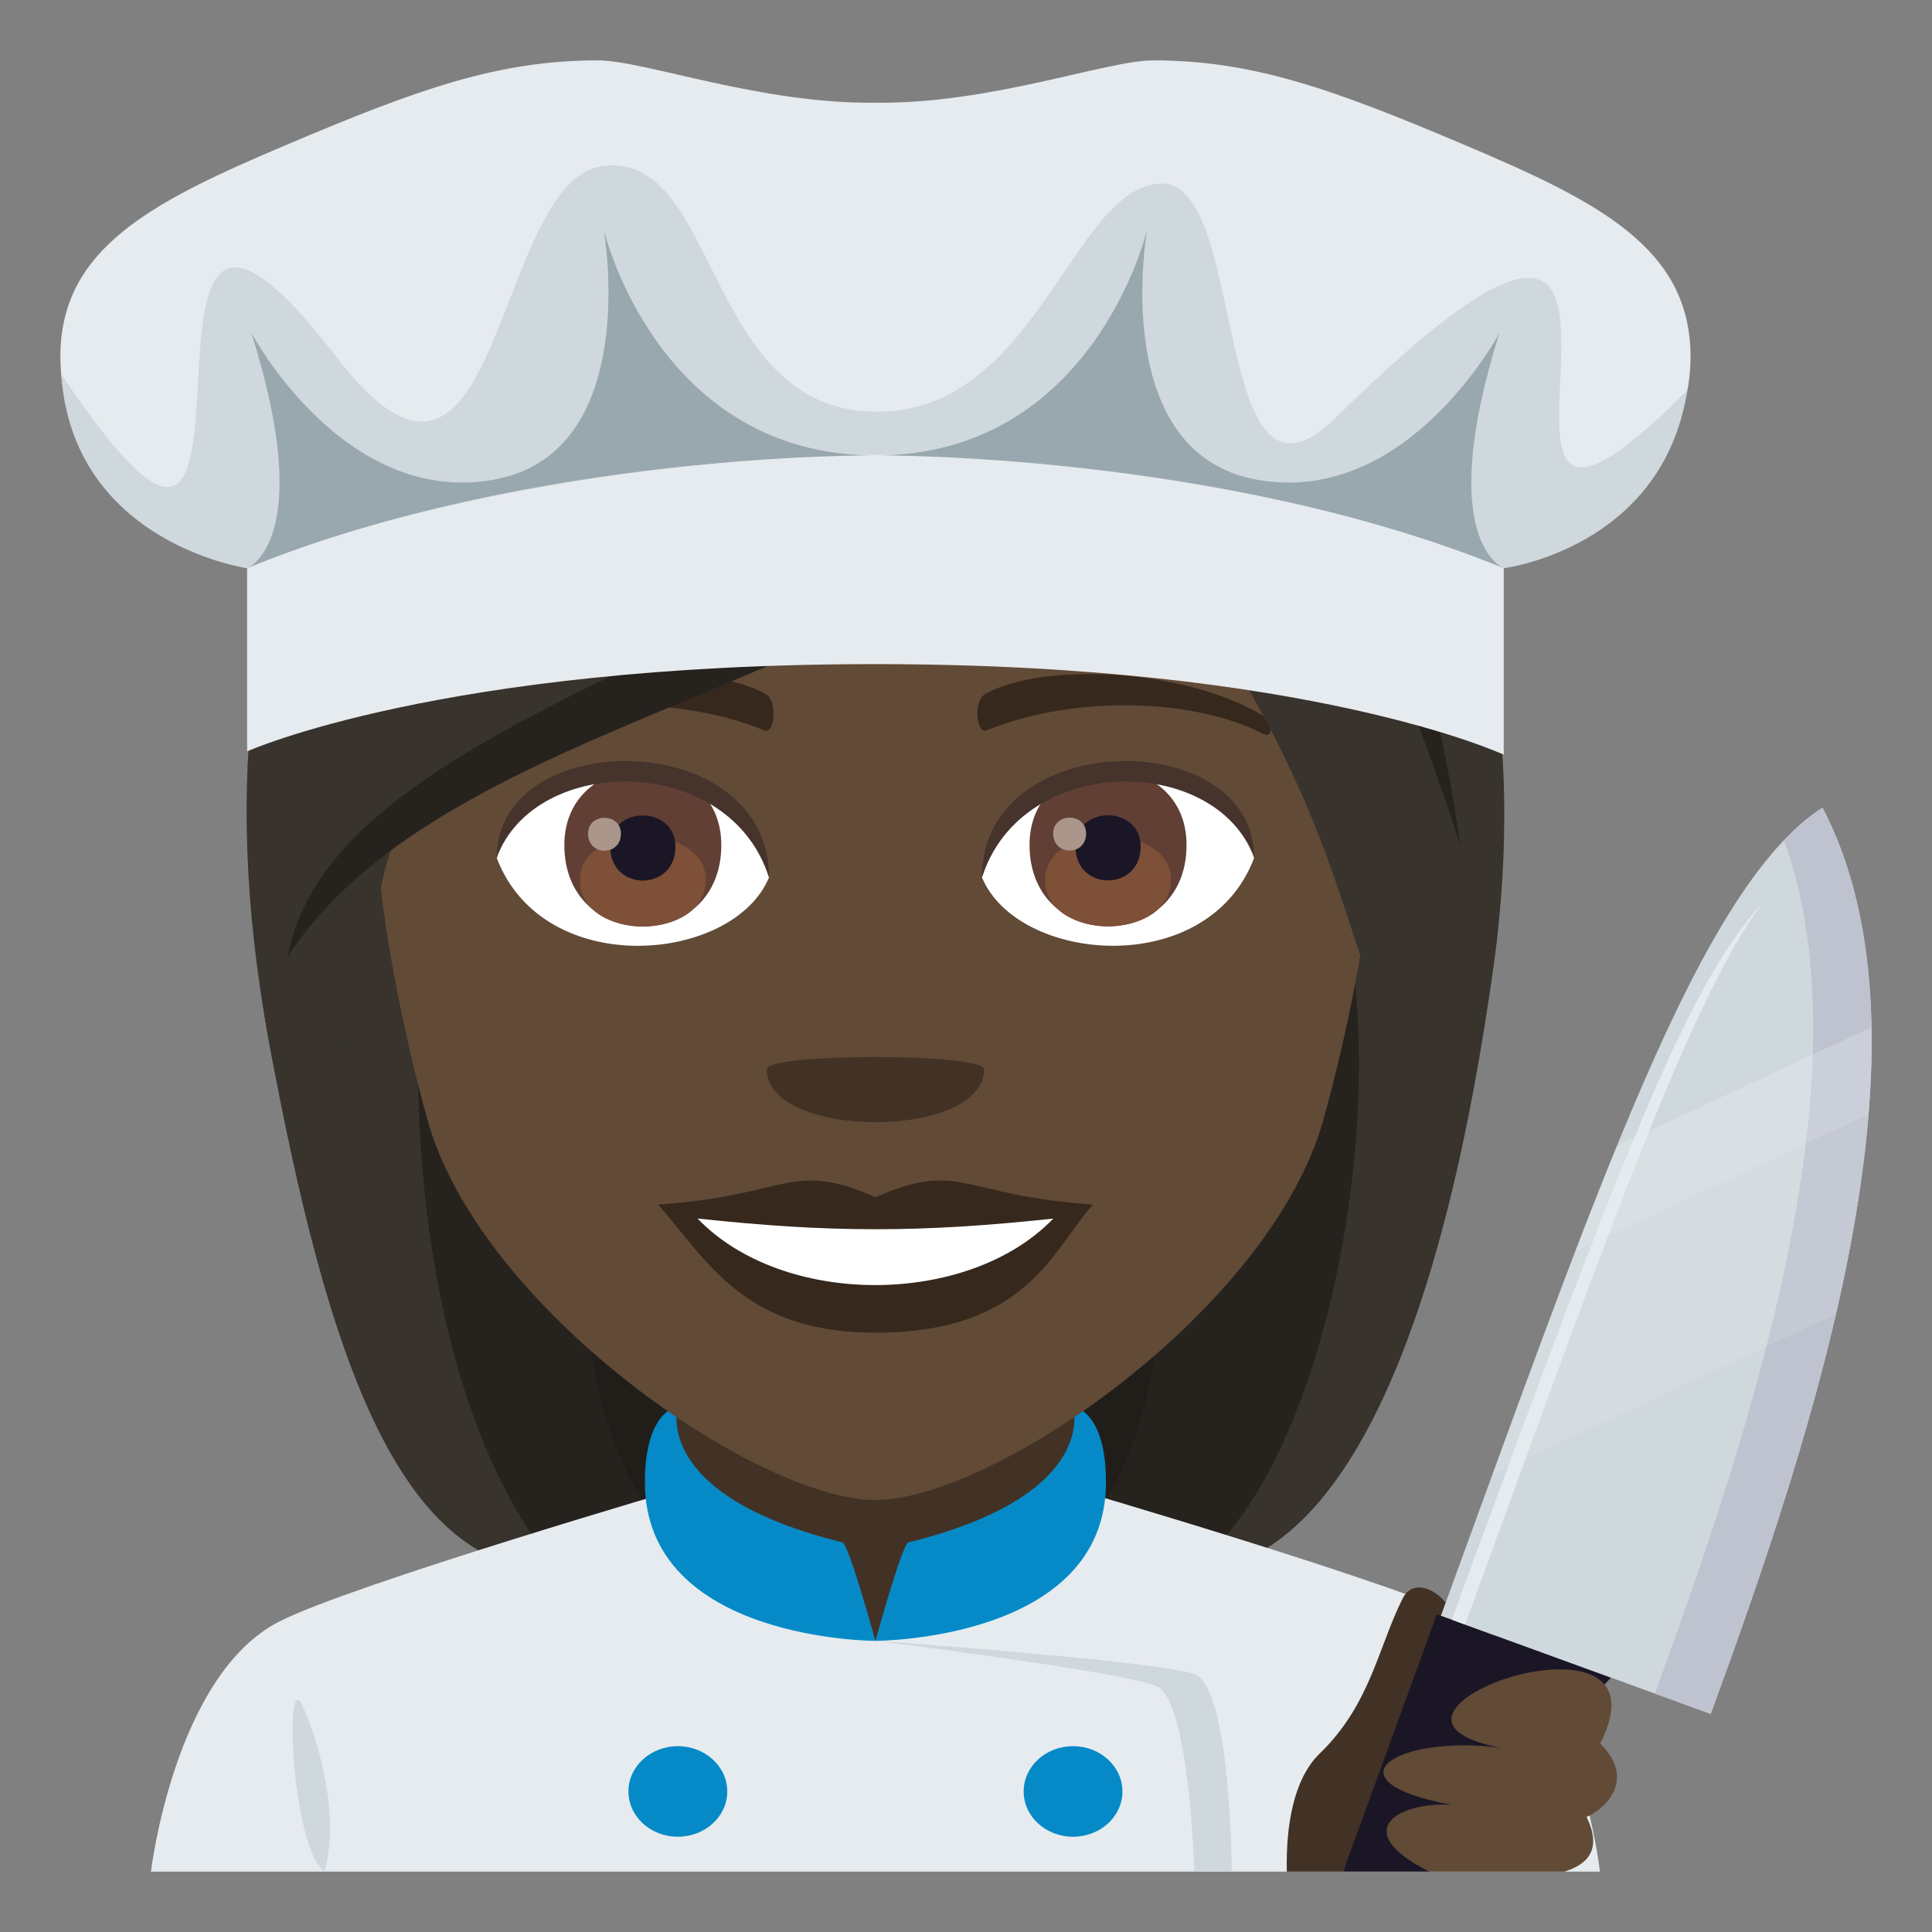 <?xml version="1.0" encoding="utf-8"?>
<!-- Generator: Adobe Illustrator 15.0.0, SVG Export Plug-In . SVG Version: 6.00 Build 0)  -->
<!DOCTYPE svg PUBLIC "-//W3C//DTD SVG 1.1//EN" "http://www.w3.org/Graphics/SVG/1.1/DTD/svg11.dtd">
<svg version="1.1" id="Layer_1" xmlns:x="http://ns.adobe.com/Extensibility/1.0/" xmlns:i="http://ns.adobe.com/AdobeIllustrator/10.0/" xmlns:graph="http://ns.adobe.com/Graphs/1.0/"
	 xmlns="http://www.w3.org/2000/svg" xmlns:xlink="http://www.w3.org/1999/xlink" xmlns:a="http://ns.adobe.com/AdobeSVGViewerExtensions/3.0/"
	 x="0px" y="0px" width="64px" height="64px" viewBox="0 0 64 64" enable-background="new 0 0 64 64" xml:space="preserve">
<rect x="0" y="0" width="64" height="64" fill="#808080" stroke="none"/>
<path fill="#211E1A" d="M17.783,15.476c-7.563,37.397-6.871,36.596,9.049,36.596C18.023,44.973,34.896,14.967,17.783,15.476z"/>
<path fill="#26221E" d="M15.055,14.897c-5.518,28.414-0.758,35.708,3.471,37.175h4.844C12.033,42.871,29.754,14.338,15.055,14.897z"
	/>
<path fill="#211E1A" d="M40.031,15.475C47.594,52.871,46.9,52.07,30.982,52.07C39.084,46.373,22.916,14.966,40.031,15.475z"/>
<path fill="#26221E" d="M42.758,14.896c8.068,25.85-0.018,35.979-3.469,37.174h-4.844C45.781,43.621,28.063,14.336,42.758,14.896z"
	/>
<path fill="#38332D" d="M44.1,28.787c2.336,6.571,0.025,20.057-4.811,23.286c5.359,0,8.625-8.549,10.217-20.31
	C51.496,17.068,39.938,17.06,44.1,28.787z"/>
<path fill="#38332D" d="M8.906,34.488c1.955,10.615,4.357,17.584,9.619,17.584c-5.867-6.998-5.176-21.76-3.51-25.433
	C23.516,20.812,5.604,16.537,8.906,34.488z"/>
<path fill="#E6EBEF" d="M9.256,53.713c2.4-1.223,13.453-4.451,13.453-4.451h12.658c0,0,11.045,3.221,13.434,4.449
	C52.27,55.488,53,62,53,62H5C5,62,5.773,55.482,9.256,53.713"/>
<polygon fill="#423225" points="22.281,51.084 29,54.355 35.721,51.084 35.721,44 22.281,44 "/>
<path fill="#CFD8DD" d="M10.738,62c0.514-1.641-0.09-4.137-0.727-5.512C9.42,55.209,9.643,61.098,10.738,62"/>
<path fill="#CFD8DD" d="M39.563,55.455C38.342,55.018,29,54.355,29,54.355s8.238,1.023,9.322,1.508
	C39.406,56.35,39.563,62,39.563,62h1.24C40.803,62,40.783,55.893,39.563,55.455z"/>
<path fill="#068AC7" d="M27.91,51.094c-6.389-1.576-5.455-4.506-5.455-4.506s-1.092,0.125-1.092,2.512
	c0,5.256,7.637,5.256,7.637,5.256S28.113,51.145,27.91,51.094"/>
<path fill="#068AC7" d="M35.547,46.588c0,0,0.928,2.93-5.455,4.506C29.887,51.145,29,54.355,29,54.355s7.637,0,7.637-5.256
	C36.637,46.713,35.547,46.588,35.547,46.588"/>
<path fill="#068AC7" d="M22.455,57.844c0.9,0,1.637,0.672,1.637,1.5c0,0.83-0.736,1.5-1.637,1.5c-0.906,0-1.637-0.67-1.637-1.5
	C20.818,58.516,21.549,57.844,22.455,57.844"/>
<path fill="#068AC7" d="M35.547,57.844c0.902,0,1.635,0.672,1.635,1.5c0,0.83-0.732,1.5-1.635,1.5c-0.906,0-1.637-0.67-1.637-1.5
	C33.91,58.516,34.641,57.844,35.547,57.844"/>
<line fill="none" x1="14.828" y1="62" x2="43.172" y2="62"/>
<path fill="#614A36" d="M29,6.489c-11.609,0-17.201,9.455-16.502,21.611c0.143,2.443,0.822,5.968,1.66,8.988
	C15.9,43.367,25.088,49.689,29,49.689c3.91,0,13.1-6.322,14.84-12.602c0.84-3.02,1.52-6.544,1.664-8.988
	C46.201,15.944,40.611,6.489,29,6.489z"/>
<path fill="#36281D" d="M29,39.66c-2.822-1.24-2.844-0.049-7.199,0.242c1.635,1.857,2.838,4.244,7.197,4.244
	c5.004,0,5.85-2.711,7.203-4.244C31.842,39.611,31.822,38.42,29,39.66z"/>
<path fill="#FFFFFF" d="M23.107,40.365c2.844,2.959,8.977,2.92,11.785,0.002C30.514,40.838,27.488,40.838,23.107,40.365z"/>
<path fill="#36281D" d="M41.795,23.684c-2.617-1.56-7.309-1.75-9.166-0.688c-0.393,0.214-0.287,1.341,0.053,1.2
	c2.648-1.104,6.682-1.158,9.168,0.117C42.184,24.483,42.189,23.911,41.795,23.684z"/>
<path fill="#36281D" d="M16.207,23.684c2.615-1.56,7.307-1.75,9.166-0.688c0.393,0.214,0.289,1.341-0.055,1.2
	c-2.648-1.104-6.68-1.159-9.166,0.117C15.818,24.483,15.811,23.911,16.207,23.684z"/>
<path fill="#423225" d="M32.6,35.418c0,2.342-7.199,2.342-7.199,0C25.4,34.881,32.6,34.881,32.6,35.418z"/>
<path fill="#FFFFFF" d="M41.541,28.431c-1.551,4.06-7.861,3.464-9.016,0.623C33.4,24.489,40.688,24.098,41.541,28.431z"/>
<path fill="#613F34" d="M34.105,27.99c0,3.596,5.201,3.596,5.201,0C39.307,24.652,34.105,24.652,34.105,27.99z"/>
<path fill="#7D5037" d="M34.619,29.139c0,2.063,4.172,2.063,4.172,0C38.791,27.226,34.619,27.226,34.619,29.139z"/>
<path fill="#1A1626" d="M35.627,28.046c0,1.492,2.158,1.492,2.158,0C37.785,26.661,35.627,26.661,35.627,28.046z"/>
<path fill="#AB968C" d="M34.889,27.61c0,0.754,1.09,0.754,1.09,0C35.979,26.911,34.889,26.911,34.889,27.61z"/>
<path fill="#45332C" d="M41.541,28.4c0-4.361-9.016-4.361-9.016,0.69C33.811,24.945,40.254,24.945,41.541,28.4z"/>
<path fill="#FFFFFF" d="M16.459,28.431c1.553,4.06,7.863,3.466,9.02,0.623C24.602,24.489,17.314,24.098,16.459,28.431z"/>
<path fill="#613F34" d="M18.695,27.995c0,3.596,5.199,3.596,5.199,0C23.895,24.658,18.695,24.658,18.695,27.995z"/>
<path fill="#7D5037" d="M19.209,29.145c0,2.063,4.172,2.063,4.172,0C23.381,27.232,19.209,27.232,19.209,29.145z"/>
<path fill="#1A1626" d="M20.215,28.051c0,1.492,2.16,1.492,2.16,0C22.375,26.667,20.215,26.667,20.215,28.051z"/>
<path fill="#AB968C" d="M19.479,27.616c0,0.754,1.09,0.754,1.09,0C20.568,26.916,19.479,26.916,19.479,27.616z"/>
<path fill="#45332C" d="M16.459,28.4c0-4.361,9.02-4.361,9.02,0.688C24.191,24.944,17.748,24.944,16.459,28.4z"/>
<path fill="#38332D" d="M40.26,8.179c-7.064,8.342-0.322,8.881,3.84,20.607c2.336,6.571,3.814,14.737,5.406,2.976
	C51.496,17.068,43.852,6.952,40.26,8.179z"/>
<path fill="#38332D" d="M22.916,4.985c-8.961,2.43-17.313,11.552-14.01,29.503c1.955,10.615,2.77-3.803,4.436-7.476
	c8.502-5.827,24.709-10.613,26.918-18.833C41.381,6.283,31.881,2.279,22.916,4.985z"/>
<path fill="#26221E" d="M16.051,18.062c3.789-0.885,21.916-1.302,24.209-9.883C35.977,12.113,31.537,13.184,16.051,18.062z"/>
<path fill="#26221E" d="M9.52,31.71c6.355-9.774,27.178-8.695,30.74-23.531C33.346,20.631,11.256,22.315,9.52,31.71z"/>
<path fill="#26221E" d="M38.164,10.213c-1.641,2.977,4.061-1.398,10.205,17.785C46.854,16.784,41.662,9.061,38.164,10.213z"/>
<path fill="#E6EBEF" d="M29,11c-14.01,0-20.814,7-20.814,7v6.891C8.186,24.89,14.602,22,29,22c14.396,0,20.813,3,20.813,3v-7
	C49.813,18,43.01,11,29,11"/>
<path fill="#E6EBEF" d="M48.523,4.804C44.119,2.935,41.49,2,38.188,2c-1.521,0-5.387,1.453-9.189,1.402
	C25.197,3.453,21.332,2,19.811,2c-3.305,0-5.932,0.936-10.338,2.805C5.074,6.671,2,8.205,2,11.812c0,5.115,6.186,7.01,6.186,7.01
	s20.953-8.412,41.627,0c0,0,6.188-1.895,6.188-7.01C56,8.205,52.926,6.671,48.523,4.804"/>
<path fill="#CFD8DD" d="M44.254,13.832c-4.152,4.086-2.885-7.793-5.771-7.75c-2.975,0.043-4.121,7.666-9.541,7.555
	c-5.625-0.113-5.107-8.574-8.934-8.143c-3.713,0.418-3.363,13.486-8.859,6.338C2.66,0.789,10.432,25,2.027,12.386
	C2.402,18,8.186,18.822,8.186,18.822c4.111-1.877,23.902-7.439,41.627,0c0,0,5.264-0.646,6.082-5.895
	C46.125,22.789,58.398-0.086,44.254,13.832z"/>
<path fill="#99A8AE" d="M19.998,7.607c0,0,1.32,7.402-3.654,8.285c-4.975,0.885-8.018-4.869-8.018-4.869
	c2.182,6.922-0.141,7.799-0.141,7.799C17.641,14.966,29,15.087,29,15.087C21.758,15.087,19.998,7.607,19.998,7.607"/>
<path fill="#99A8AE" d="M49.672,11.025c0,0-3.041,5.752-8.018,4.869S38,7.607,38,7.607s-1.758,7.48-9,7.48
	c0,0,11.357-0.121,20.813,3.734C49.813,18.822,47.492,17.945,49.672,11.025"/>
<path fill="#423225" d="M47.787,55.262c1.486-1.43-0.711-3.527-1.322-2.311c-0.818,1.629-1.066,3.51-2.75,5.139
	c-0.857,0.83-1.121,2.367-1.088,3.91h1.867C44.494,62,47.186,55.84,47.787,55.262z"/>
<polygon fill="#1A1626" points="53.365,55.574 47.598,53.475 44.494,62 47.346,62 "/>
<path fill="#CFD8DD" d="M47.732,53.523l8.938,3.252c3.441-9.404,7.727-22.303,3.703-30.021
	C56.295,29.378,52.916,39.355,47.732,53.523z"/>
<path fill="#BEC3CF" d="M54.822,56.104l1.848,0.672c3.441-9.404,7.727-22.303,3.703-30.021c-0.432,0.277-0.855,0.638-1.275,1.077
	C61.902,35.572,58.031,47.313,54.822,56.104z"/>
<path opacity="0.1" fill="#FFFFFF" d="M49.441,48.836l11.375-5.303c0.52-2.24,0.904-4.471,1.08-6.617l-9.711,4.527
	C51.32,43.705,50.412,46.178,49.441,48.836z"/>
<path opacity="0.2" fill="#FFFFFF" d="M52.186,41.443l9.711-4.527c0.08-0.982,0.113-1.947,0.096-2.887l-8.432,3.934
	C53.111,39.061,52.656,40.219,52.186,41.443z"/>
<path fill="#E6EBEF" d="M58.375,29.925c-2.471,2.697-4.57,8.122-10.281,23.729l0.439,0.16C52.965,41.703,55.908,33.23,58.375,29.925
	z"/>
<path fill="#614A36" d="M53.006,57.758c1.256,1.234,0.076,2.229-0.451,2.428c0.643,1.305-0.277,1.66-0.725,1.814h-4.484
	c-2.691-1.357-1.023-2.32,0.738-2.213c-4.211-0.781-1.854-2.338,1.615-1.891C43.951,56.766,55.57,52.744,53.006,57.758z"/>
</svg>
